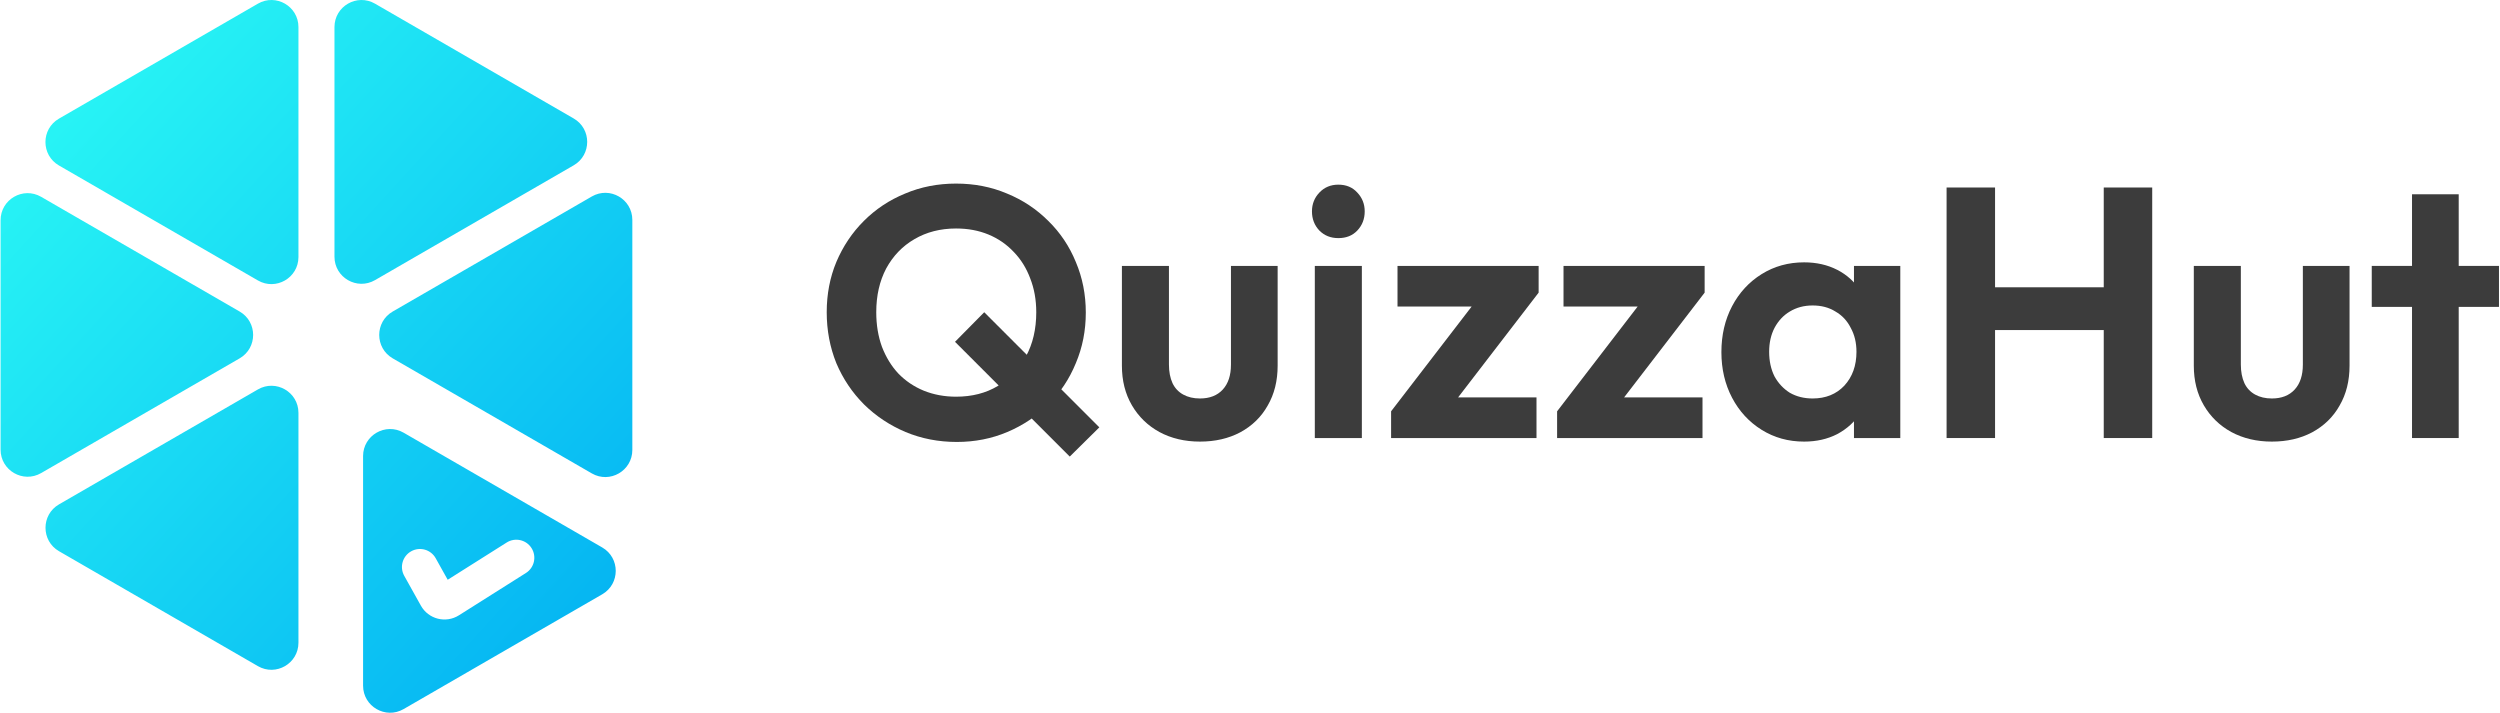 <svg width="463" height="132" viewBox="0 0 463 132" fill="none" xmlns="http://www.w3.org/2000/svg">
<path fill-rule="evenodd" clip-rule="evenodd" d="M55.273 5.016C55.273 1.16 51.103 -1.249 47.767 0.678L10.918 21.972C7.582 23.9 7.582 28.719 10.918 30.647L47.767 51.941C51.103 53.868 55.273 51.459 55.273 47.603V5.016ZM69.45 51.881C66.114 53.809 61.944 51.399 61.944 47.544V5.016C61.944 1.16 66.114 -1.249 69.45 0.678L106.247 21.942C109.583 23.87 109.583 28.689 106.247 30.617L69.45 51.881ZM72.734 66.368C69.398 64.44 69.398 59.621 72.734 57.694L109.603 36.388C112.939 34.461 117.108 36.87 117.108 40.725V83.336C117.108 87.192 112.939 89.601 109.603 87.674L72.734 66.368ZM74.747 131.322C71.411 133.249 67.241 130.84 67.241 126.984V84.471C67.241 80.615 71.411 78.206 74.747 80.133L111.532 101.39C114.868 103.318 114.868 108.137 111.532 110.065L74.747 131.322ZM44.379 66.368C47.715 64.441 47.715 59.621 44.379 57.694L7.614 36.448C4.278 34.521 0.108 36.93 0.108 40.785V83.276C0.108 87.132 4.278 89.541 7.614 87.614L44.379 66.368ZM10.93 102.082C7.594 100.155 7.594 95.336 10.93 93.408L47.767 72.121C51.103 70.193 55.273 72.603 55.273 76.458V119.032C55.273 122.887 51.103 125.297 47.767 123.369L10.93 102.082ZM97.403 106.118C98.961 105.134 99.427 103.072 98.444 101.513C97.461 99.953 95.401 99.487 93.843 100.471L82.914 107.372L80.69 103.385C79.792 101.775 77.76 101.199 76.151 102.098C74.543 102.997 73.967 105.031 74.865 106.641L77.947 112.165C79.346 114.672 82.56 115.491 84.986 113.959L97.403 106.118Z" fill="url(#paint0_linear_502_14)"/>
<path d="M177.198 81.85C173.81 81.85 170.642 81.234 167.694 80.002C164.79 78.77 162.238 77.076 160.038 74.92C157.838 72.72 156.122 70.168 154.89 67.264C153.702 64.316 153.108 61.17 153.108 57.826C153.108 54.482 153.702 51.38 154.89 48.52C156.122 45.616 157.816 43.086 159.972 40.93C162.172 38.73 164.724 37.036 167.628 35.848C170.532 34.616 173.678 34 177.066 34C180.454 34 183.6 34.616 186.504 35.848C189.408 37.036 191.96 38.73 194.16 40.93C196.36 43.086 198.054 45.616 199.242 48.52C200.474 51.424 201.09 54.548 201.09 57.892C201.09 61.236 200.474 64.36 199.242 67.264C198.054 70.168 196.36 72.72 194.16 74.92C192.004 77.076 189.474 78.77 186.57 80.002C183.666 81.234 180.542 81.85 177.198 81.85ZM177.066 73.468C180.014 73.468 182.588 72.808 184.788 71.488C187.032 70.168 188.77 68.342 190.002 66.01C191.278 63.678 191.916 60.95 191.916 57.826C191.916 55.538 191.542 53.448 190.794 51.556C190.09 49.664 189.078 48.036 187.758 46.672C186.438 45.264 184.876 44.186 183.072 43.438C181.268 42.69 179.266 42.316 177.066 42.316C174.162 42.316 171.588 42.976 169.344 44.296C167.144 45.572 165.406 47.376 164.13 49.708C162.898 52.04 162.282 54.746 162.282 57.826C162.282 60.158 162.634 62.292 163.338 64.228C164.086 66.164 165.098 67.814 166.374 69.178C167.694 70.542 169.256 71.598 171.06 72.346C172.908 73.094 174.91 73.468 177.066 73.468ZM198.12 84.556L176.868 63.304L182.28 57.826L203.598 79.144L198.12 84.556Z" fill="#3C3C3C"/>
<path d="M222.231 81.784C219.415 81.784 216.907 81.19 214.707 80.002C212.551 78.814 210.857 77.164 209.625 75.052C208.393 72.94 207.777 70.498 207.777 67.726V49.246H216.489V67.528C216.489 68.848 216.709 69.992 217.149 70.96C217.589 71.884 218.249 72.588 219.129 73.072C220.009 73.556 221.043 73.798 222.231 73.798C224.035 73.798 225.443 73.248 226.455 72.148C227.467 71.048 227.973 69.508 227.973 67.528V49.246H236.619V67.726C236.619 70.542 236.003 73.006 234.771 75.118C233.583 77.23 231.889 78.88 229.689 80.068C227.533 81.212 225.047 81.784 222.231 81.784Z" fill="#3C3C3C"/>
<path d="M243.504 81.124V49.246H252.216V81.124H243.504ZM247.86 44.098C246.452 44.098 245.286 43.636 244.362 42.712C243.438 41.744 242.976 40.556 242.976 39.148C242.976 37.784 243.438 36.618 244.362 35.65C245.286 34.682 246.452 34.198 247.86 34.198C249.312 34.198 250.478 34.682 251.358 35.65C252.282 36.618 252.744 37.784 252.744 39.148C252.744 40.556 252.282 41.744 251.358 42.712C250.478 43.636 249.312 44.098 247.86 44.098Z" fill="#3C3C3C"/>
<path d="M257.631 76.174L274.527 54.196H284.955L268.059 76.174H257.631ZM257.631 81.124V76.174L264.495 73.6H284.559V81.124H257.631ZM258.819 56.77V49.246H284.955V54.196L278.025 56.77H258.819Z" fill="#3C3C3C"/>
<path d="M288.375 76.174L305.271 54.196H315.699L298.803 76.174H288.375ZM288.375 81.124V76.174L295.239 73.6H315.303V81.124H288.375ZM289.563 56.77V49.246H315.699V54.196L308.769 56.77H289.563Z" fill="#3C3C3C"/>
<path d="M334.115 81.784C331.211 81.784 328.593 81.058 326.261 79.606C323.929 78.154 322.103 76.174 320.783 73.666C319.463 71.158 318.803 68.342 318.803 65.218C318.803 62.05 319.463 59.212 320.783 56.704C322.103 54.196 323.929 52.216 326.261 50.764C328.593 49.312 331.211 48.586 334.115 48.586C336.403 48.586 338.449 49.048 340.253 49.972C342.057 50.896 343.487 52.194 344.543 53.866C345.643 55.494 346.237 57.342 346.325 59.41V70.894C346.237 73.006 345.643 74.876 344.543 76.504C343.487 78.132 342.057 79.43 340.253 80.398C338.449 81.322 336.403 81.784 334.115 81.784ZM335.699 73.798C338.119 73.798 340.077 73.006 341.573 71.422C343.069 69.794 343.817 67.704 343.817 65.152C343.817 63.48 343.465 62.006 342.761 60.73C342.101 59.41 341.155 58.398 339.923 57.694C338.735 56.946 337.327 56.572 335.699 56.572C334.115 56.572 332.707 56.946 331.475 57.694C330.287 58.398 329.341 59.41 328.637 60.73C327.977 62.006 327.647 63.48 327.647 65.152C327.647 66.868 327.977 68.386 328.637 69.706C329.341 70.982 330.287 71.994 331.475 72.742C332.707 73.446 334.115 73.798 335.699 73.798ZM343.355 81.124V72.544L344.741 64.756L343.355 57.1V49.246H351.935V81.124H343.355Z" fill="#3C3C3C"/>
<path d="M360.508 81.124V34.726H369.484V81.124H360.508ZM389.614 81.124V34.726H398.59V81.124H389.614ZM366.184 61.126V53.206H392.122V61.126H366.184Z" fill="#3C3C3C"/>
<path d="M420.747 81.784C417.931 81.784 415.423 81.19 413.223 80.002C411.067 78.814 409.373 77.164 408.141 75.052C406.909 72.94 406.293 70.498 406.293 67.726V49.246H415.005V67.528C415.005 68.848 415.225 69.992 415.665 70.96C416.105 71.884 416.765 72.588 417.645 73.072C418.525 73.556 419.559 73.798 420.747 73.798C422.551 73.798 423.959 73.248 424.971 72.148C425.983 71.048 426.489 69.508 426.489 67.528V49.246H435.135V67.726C435.135 70.542 434.519 73.006 433.287 75.118C432.099 77.23 430.405 78.88 428.205 80.068C426.049 81.212 423.563 81.784 420.747 81.784Z" fill="#3C3C3C"/>
<path d="M446.706 81.124V35.98H455.352V81.124H446.706ZM439.248 56.836V49.246H462.81V56.836H439.248Z" fill="#3C3C3C"/>
<defs>
<linearGradient id="paint0_linear_502_14" x1="0.108" y1="0" x2="131.62" y2="120.064" gradientUnits="userSpaceOnUse">
<stop stop-color="#2DFEF5"/>
<stop offset="1" stop-color="#00ACF2"/>
</linearGradient>
</defs>
</svg>
